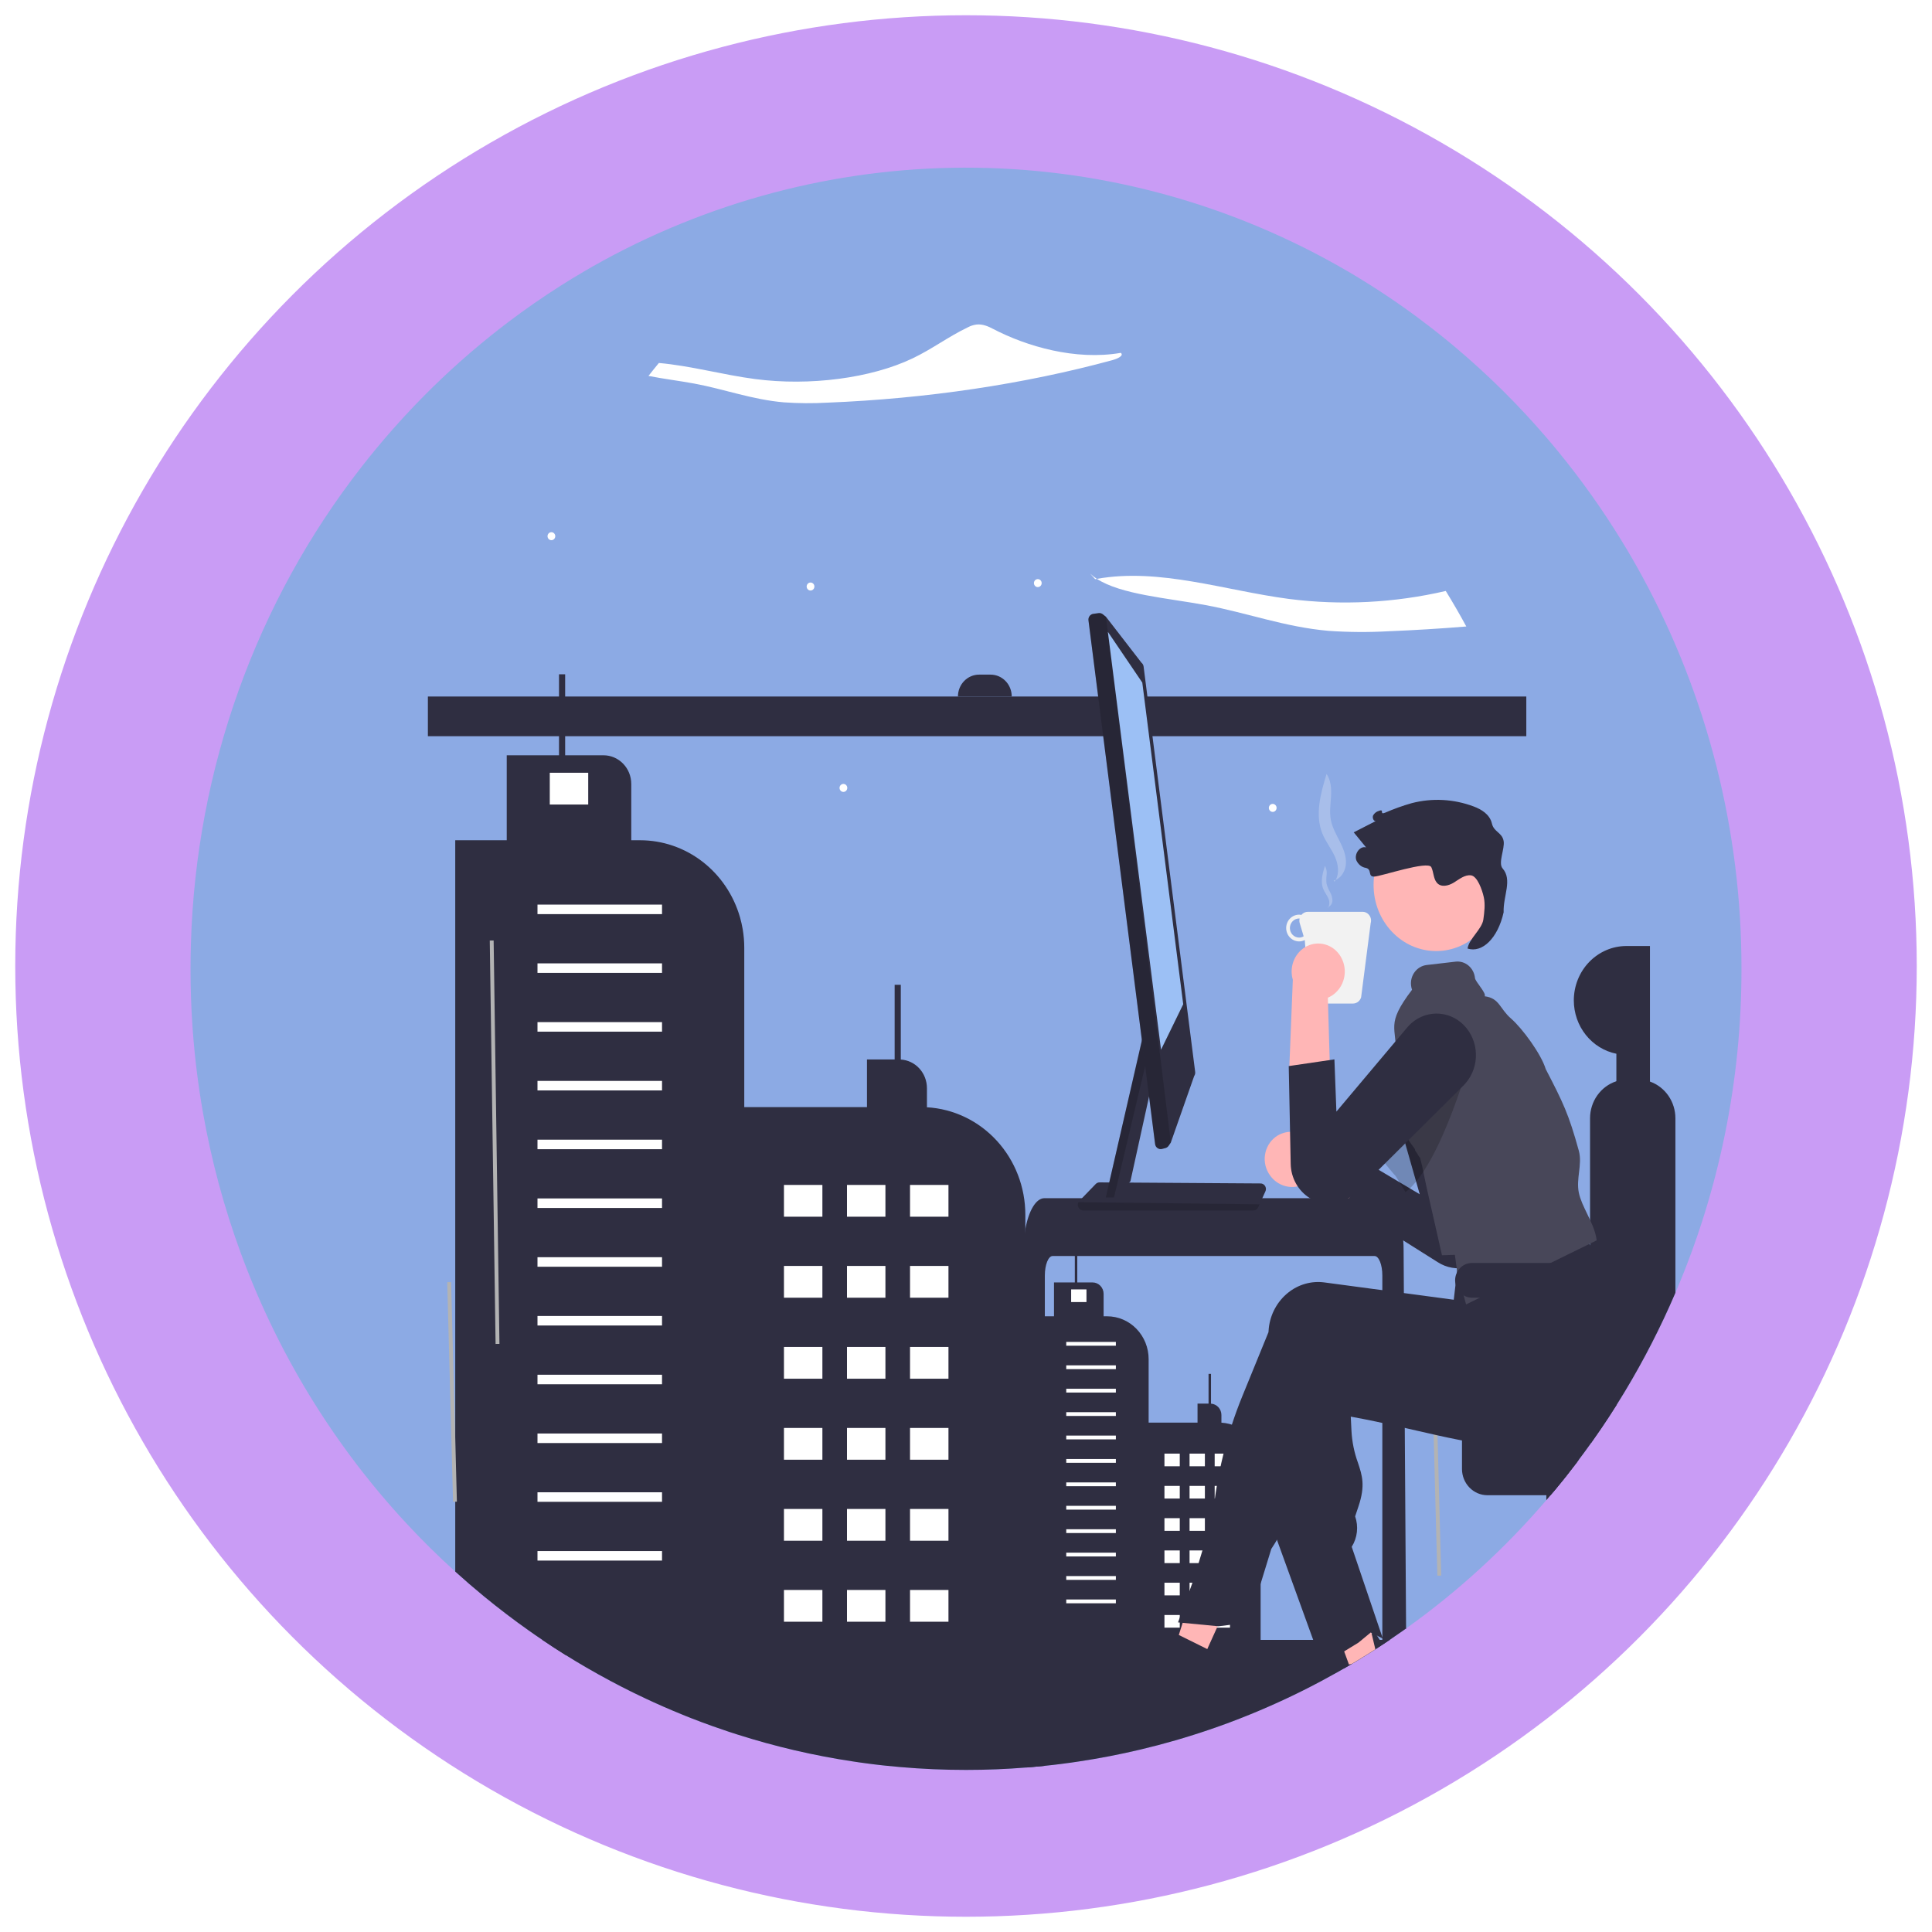 <svg width="507" height="507" viewBox="0 0 507 507" fill="none" xmlns="http://www.w3.org/2000/svg">
<g id="Group 2" filter="url(#filter0_d)">
<g id="background">
<circle id="Ellipse 2" cx="253.5" cy="249.5" r="247" fill="#C99CF5" stroke="#C99CF5" stroke-width="5"/>
</g>
<path id="Vector" d="M457 250.232C457.046 279.517 451.14 308.486 439.664 335.264C439.182 336.386 438.695 337.502 438.193 338.614C438.122 338.787 438.04 338.96 437.964 339.133C437.771 339.558 437.579 339.987 437.381 340.412C437.239 340.721 437.096 341.025 436.949 341.335C436.599 342.09 436.244 342.841 435.884 343.589C435.488 344.412 435.087 345.234 434.681 346.053C434.275 346.871 433.864 347.687 433.448 348.502C433.082 349.209 432.715 349.915 432.346 350.62C431.869 351.527 431.384 352.434 430.89 353.341C430.464 354.117 430.036 354.887 429.606 355.653C429.144 356.471 428.677 357.288 428.205 358.106L428.16 358.185C428.058 358.363 427.957 358.541 427.85 358.72C427.754 358.882 427.662 359.039 427.566 359.202C427.47 359.365 427.378 359.522 427.282 359.679V359.684C426.972 360.209 426.663 360.722 426.353 361.241L426.348 361.247C425.653 362.4 424.942 363.548 424.227 364.686C422.897 366.804 421.532 368.89 420.131 370.946C420.131 370.951 420.126 370.951 420.121 370.956C419.284 372.193 418.426 373.42 417.564 374.636C417.01 375.412 416.452 376.185 415.889 376.954C415.326 377.724 414.757 378.488 414.184 379.245C414.057 379.418 413.925 379.591 413.793 379.764C413.062 380.729 412.321 381.693 411.57 382.642C411.408 382.852 411.245 383.056 411.088 383.261C410.839 383.57 410.596 383.879 410.352 384.183C410.271 384.288 410.19 384.388 410.104 384.493C409.687 385.006 409.271 385.52 408.845 386.034V386.039C408.434 386.543 408.018 387.046 407.597 387.549C407.505 387.659 407.414 387.769 407.317 387.88C407.18 388.047 407.038 388.21 406.896 388.378C406.546 388.802 406.186 389.222 405.82 389.641C405.815 389.646 405.815 389.652 405.81 389.657L405.795 389.672V389.678C394.885 402.393 382.526 413.698 368.987 423.346C368.942 423.383 368.895 423.416 368.845 423.446C368.678 423.572 368.51 423.687 368.343 423.808C367.13 424.668 365.907 425.517 364.674 426.345C364.07 426.754 363.466 427.158 362.857 427.556V427.561C362.852 427.561 362.852 427.561 362.847 427.567H362.837L362.827 427.577L362.796 427.593C362.781 427.603 362.771 427.609 362.756 427.619C362.289 427.929 361.827 428.233 361.355 428.537C361.213 428.636 361.071 428.725 360.929 428.815C360.68 428.977 360.426 429.14 360.173 429.302C359.924 429.459 359.67 429.622 359.416 429.779C359.097 429.978 358.777 430.183 358.457 430.377C357.762 430.812 357.065 431.242 356.366 431.667C356.113 431.824 355.854 431.976 355.595 432.133C355.341 432.285 355.082 432.437 354.824 432.589C354.82 432.595 354.816 432.599 354.811 432.603C354.805 432.607 354.799 432.609 354.793 432.61L354.783 432.615L354.773 432.626H354.768C354.057 433.045 353.352 433.465 352.636 433.874L352.631 433.879C352.058 434.209 351.484 434.534 350.906 434.859C349.536 435.63 348.157 436.387 346.77 437.129C345.806 437.649 344.836 438.152 343.862 438.65C343.273 438.954 342.68 439.253 342.086 439.552C341.594 439.798 341.096 440.044 340.604 440.285C340.467 440.354 340.335 440.422 340.198 440.485C339.975 440.595 339.746 440.705 339.523 440.81C339.335 440.899 339.153 440.988 338.965 441.077C338.518 441.297 338.067 441.507 337.62 441.717C337.118 441.953 336.62 442.183 336.118 442.414C334.23 443.284 332.322 444.123 330.409 444.931C323.574 447.822 316.589 450.318 309.485 452.407C309.155 452.506 308.82 452.606 308.486 452.7C305.446 453.581 302.384 454.387 299.3 455.117C293.916 456.396 288.482 457.447 283 458.268C282.99 458.268 282.974 458.273 282.964 458.273C282.31 458.373 281.65 458.467 280.995 458.562C280.939 458.572 280.879 458.582 280.818 458.588C280.813 458.593 280.808 458.593 280.797 458.588H280.792C280.067 458.687 279.341 458.787 278.61 458.881C278.559 458.892 278.509 458.897 278.458 458.902C277.778 458.986 277.093 459.07 276.408 459.149C275.672 459.233 274.936 459.311 274.195 459.39H274.19C273.063 459.505 271.937 459.615 270.81 459.71C270.79 459.71 270.77 459.715 270.749 459.715C270.303 459.757 269.856 459.788 269.41 459.825H269.405C264.152 460.255 258.851 460.468 253.5 460.465C247.689 460.465 241.938 460.215 236.246 459.715C236.225 459.715 236.205 459.71 236.185 459.71C234.972 459.605 233.761 459.49 232.551 459.364C232.232 459.332 231.917 459.296 231.597 459.264C231.536 459.259 231.475 459.254 231.414 459.243C231.318 459.233 231.222 459.222 231.12 459.212C231.069 459.207 231.014 459.201 230.963 459.191C230.542 459.144 230.12 459.096 229.694 459.044C229.222 458.986 228.745 458.929 228.273 458.866C227.801 458.808 227.324 458.745 226.852 458.677C226.751 458.666 226.644 458.656 226.543 458.635C226.198 458.593 225.853 458.546 225.513 458.493C225.345 458.473 225.183 458.446 225.02 458.42C224.69 458.373 224.366 458.326 224.036 458.273C224.026 458.273 224.01 458.268 224 458.268C213.637 456.722 203.407 454.34 193.404 451.143H193.399C192.856 450.97 192.313 450.792 191.77 450.614C191.608 450.567 191.445 450.514 191.283 450.457C189.872 449.99 188.47 449.508 187.076 449.01C185.153 448.328 183.243 447.615 181.346 446.87C180.829 446.666 180.316 446.461 179.799 446.257C178.768 445.838 177.743 445.418 176.723 444.988C174.983 444.254 173.254 443.498 171.537 442.718H171.532V442.713C170.177 442.094 168.827 441.465 167.487 440.81C167.244 440.695 167 440.579 166.756 440.459C166.71 440.444 166.665 440.423 166.624 440.396C166.619 440.396 166.619 440.391 166.614 440.391C166.264 440.223 165.914 440.05 165.564 439.877L165.554 439.871C163.762 438.985 161.986 438.071 160.225 437.129C158.043 435.966 155.879 434.76 153.734 433.512C151.958 432.479 150.199 431.418 148.457 430.33C146.391 429.04 144.348 427.712 142.326 426.345C141.697 425.921 141.068 425.491 140.438 425.056C139.87 424.662 139.307 424.269 138.743 423.871C136.754 422.466 134.79 421.024 132.852 419.545C130.847 418.02 128.871 416.456 126.924 414.853C124.387 412.767 121.9 410.621 119.464 408.415C114.922 404.315 110.566 400.009 106.397 395.497C106.265 395.356 106.133 395.214 106.001 395.067C105.585 394.616 105.174 394.166 104.762 393.71C104.164 393.049 103.57 392.378 102.981 391.707C102.007 390.611 101.049 389.503 100.109 388.383H100.104V388.378C99.53 387.701 98.972 387.03 98.404 386.349V386.343C98.323 386.249 98.246 386.155 98.17 386.06C97.81 385.625 97.46 385.195 97.11 384.755V384.75C96.633 384.168 96.166 383.586 95.709 382.999C95.608 382.873 95.511 382.752 95.415 382.626H95.41V382.621C95.034 382.149 94.664 381.672 94.298 381.195C94.111 380.959 93.928 380.718 93.745 380.477H93.74V380.472C92.634 379.03 91.549 377.574 90.487 376.104V376.099C90.193 375.695 89.903 375.292 89.619 374.883H89.614C88.254 372.985 86.93 371.065 85.641 369.121V369.116C85.153 368.387 84.671 367.653 84.194 366.914C83.717 366.175 83.245 365.434 82.778 364.691H82.773C82.291 363.926 81.814 363.157 81.342 362.384C81.317 362.342 81.291 362.306 81.271 362.269C80.804 361.509 80.344 360.743 79.891 359.973C79.525 359.359 79.165 358.751 78.815 358.138C78.571 357.724 78.333 357.315 78.1 356.895C78.013 356.754 77.937 356.612 77.861 356.476C77.323 355.527 76.795 354.578 76.267 353.624C75.653 352.502 75.044 351.369 74.451 350.237C74.207 349.77 73.963 349.299 73.725 348.827C73.639 348.675 73.562 348.523 73.487 348.365C73.202 347.81 72.918 347.254 72.639 346.693C72.36 346.137 72.081 345.576 71.807 345.015C71.533 344.454 71.259 343.893 70.99 343.327C70.787 342.902 70.584 342.473 70.386 342.048C70.365 342.012 70.347 341.975 70.33 341.938C70.239 341.738 70.142 341.545 70.056 341.345C70.036 341.315 70.02 341.281 70.01 341.246C69.802 340.805 69.599 340.37 69.401 339.93C69.137 339.364 68.884 338.792 68.63 338.221C68.447 337.822 68.275 337.419 68.097 337.015C67.843 336.449 67.595 335.877 67.351 335.3C67.092 334.708 66.844 334.11 66.595 333.513C66.529 333.361 66.468 333.214 66.407 333.062C66.29 332.789 66.179 332.517 66.067 332.244C65.768 331.52 65.473 330.787 65.184 330.058C64.854 329.235 64.533 328.41 64.22 327.583C63.92 326.813 63.63 326.04 63.347 325.266L63.24 324.983V324.978C58.831 313.005 55.495 300.64 53.273 288.038V288.032C52.007 280.837 51.106 273.578 50.574 266.286C50.543 265.887 50.518 265.489 50.492 265.09C50.158 260.157 49.993 255.204 50 250.232C50 248.025 50.034 245.829 50.102 243.642C51.417 197.936 67.189 153.933 95.004 118.363C96.227 116.795 97.472 115.247 98.739 113.718C100.129 112.04 101.543 110.385 102.981 108.753C103.976 107.62 104.982 106.502 106.001 105.397C106.02 105.375 106.04 105.354 106.062 105.335C106.168 105.214 106.28 105.093 106.397 104.973C112.608 98.252 119.245 91.967 126.264 86.157C127.066 85.486 127.868 84.83 128.68 84.186C129.401 83.604 130.121 83.027 130.847 82.466C131.689 81.805 132.537 81.153 133.389 80.51C137.83 77.15 142.402 73.976 147.107 70.99C149.071 69.742 151.057 68.529 153.065 67.351C153.795 66.916 154.536 66.491 155.277 66.067C156.282 65.495 157.287 64.929 158.302 64.379C188.462 47.919 222.14 39.543 256.247 40.019C290.354 40.495 323.8 49.809 353.519 67.105C353.662 67.183 353.804 67.267 353.941 67.351C354.814 67.865 355.681 68.379 356.544 68.908C357.671 69.59 358.789 70.284 359.898 70.99C365.501 74.549 370.921 78.375 376.158 82.466C376.97 83.1 377.782 83.74 378.584 84.39C379.31 84.972 380.03 85.564 380.746 86.157C381.137 86.482 381.532 86.812 381.923 87.142C390.492 94.35 398.481 102.265 405.81 110.808L405.82 110.818C405.932 110.95 406.044 111.075 406.15 111.206C406.5 111.615 406.851 112.03 407.196 112.439C407.241 112.491 407.287 112.549 407.333 112.601C407.84 113.204 408.344 113.812 408.845 114.426C414.946 121.866 420.54 129.735 425.587 137.976C427.465 141.027 429.261 144.134 430.976 147.297C448.091 178.719 457.056 214.177 457 250.232Z" fill="#8CAAE4"/>
<path id="Vector_2" d="M287.396 147.982C287.545 147.954 287.694 147.932 287.842 147.906C287.217 147.506 286.629 147.048 286.084 146.537L287.396 147.982Z" fill="white"/>
<g id="paper">
<path id="Vector_3" d="M291.868 90.523C268.768 96.8 243.173 100.619 217.147 101.664C213.333 101.879 209.51 101.852 205.699 101.584C197.324 100.856 190.151 98.137 182.162 96.651C178.321 95.939 174.043 95.418 170.176 94.648C171.069 93.503 171.979 92.372 172.904 91.255C181.242 91.982 189.71 94.365 198.147 95.471C212.491 97.356 228.562 95.253 239.436 90.067C244.711 87.551 248.752 84.41 254.009 81.883C254.724 81.504 255.499 81.258 256.297 81.159C257.961 81.002 259.422 81.695 260.612 82.316C269.432 86.915 282.237 90.653 294.122 88.597C295.008 89.313 293.325 90.129 291.868 90.523Z" fill="white"/>
<path id="Vector_4" d="M384.792 160.405C377.997 160.966 371.166 161.383 364.3 161.658C359.079 161.949 353.846 161.912 348.629 161.548C337.165 160.546 327.345 156.829 316.409 154.795C306.386 152.934 294.207 152.037 287.843 147.906C304.29 144.965 321.331 150.952 338.291 153.18C352.01 154.923 365.917 154.214 379.402 151.083C381.28 154.135 383.077 157.242 384.792 160.405Z" fill="white"/>
</g>
<path id="Vector_5" d="M243.249 286.575V281.553C243.248 279.634 242.537 277.788 241.262 276.393C239.987 274.998 238.244 274.159 236.39 274.048V254.435H234.776V274.025H227.514V286.53H193.219V430.332H269.071V314.767C269.07 307.548 266.394 300.604 261.592 295.361C256.789 290.118 250.225 286.974 243.249 286.575Z" fill="#2F2E41"/>
<path id="Vector_6" d="M215.813 306.954H205.727V315.29H215.813V306.954Z" fill="white"/>
<path id="Vector_7" d="M232.355 306.954H222.269V315.29H232.355V306.954Z" fill="white"/>
<path id="Vector_8" d="M248.897 306.954H238.811V315.29H248.897V306.954Z" fill="white"/>
<path id="Vector_9" d="M215.813 328.212H205.727V336.548H215.813V328.212Z" fill="white"/>
<path id="Vector_10" d="M232.355 328.212H222.269V336.548H232.355V328.212Z" fill="white"/>
<path id="Vector_11" d="M248.897 328.212H238.811V336.548H248.897V328.212Z" fill="white"/>
<path id="Vector_12" d="M215.813 349.469H205.727V357.805H215.813V349.469Z" fill="white"/>
<path id="Vector_13" d="M232.355 349.469H222.269V357.805H232.355V349.469Z" fill="white"/>
<path id="Vector_14" d="M248.897 349.469H238.811V357.805H248.897V349.469Z" fill="white"/>
<path id="Vector_15" d="M215.813 370.727H205.727V379.063H215.813V370.727Z" fill="white"/>
<path id="Vector_16" d="M232.355 370.727H222.269V379.063H232.355V370.727Z" fill="white"/>
<path id="Vector_17" d="M248.897 370.727H238.811V379.063H248.897V370.727Z" fill="white"/>
<path id="Vector_18" d="M215.813 391.984H205.727V400.321H215.813V391.984Z" fill="white"/>
<path id="Vector_19" d="M232.355 391.984H222.269V400.321H232.355V391.984Z" fill="white"/>
<path id="Vector_20" d="M248.897 391.984H238.811V400.321H248.897V391.984Z" fill="white"/>
<path id="Vector_21" d="M215.813 413.242H205.727V421.578H215.813V413.242Z" fill="white"/>
<path id="Vector_22" d="M232.355 413.242H222.269V421.578H232.355V413.242Z" fill="white"/>
<path id="Vector_23" d="M248.897 413.242H238.811V421.578H248.897V413.242Z" fill="white"/>
<path id="Vector_24" d="M195.312 244.738V430.33H148.456C146.391 429.04 144.347 427.712 142.326 426.345C141.697 425.921 141.067 425.491 140.438 425.056C139.87 424.662 139.306 424.269 138.743 423.871C136.754 422.466 134.79 421.024 132.851 419.545C130.847 418.02 128.871 416.456 126.924 414.853C124.386 412.767 121.9 410.621 119.464 408.415V216.501H132.978V194.204H146.695V172.945H148.309V194.204H158.372C160.305 194.204 162.159 194.997 163.525 196.409C164.892 197.821 165.66 199.736 165.66 201.732V216.501H167.979C173.872 216.501 179.608 218.468 184.331 222.109C189.054 225.75 192.512 230.87 194.19 236.706C194.483 237.734 194.72 238.777 194.901 239.831C195.174 241.451 195.312 243.093 195.312 244.738V244.738Z" fill="#2F2E41"/>
<path id="Vector_25" d="M173.729 233.386H141.048V235.887H173.729V233.386Z" fill="white"/>
<path id="Vector_26" d="M173.729 248.808H141.048V251.309H173.729V248.808Z" fill="white"/>
<path id="Vector_27" d="M173.729 264.23H141.048V266.731H173.729V264.23Z" fill="white"/>
<path id="Vector_28" d="M173.729 279.652H141.048V282.153H173.729V279.652Z" fill="white"/>
<path id="Vector_29" d="M173.729 295.075H141.048V297.576H173.729V295.075Z" fill="white"/>
<path id="Vector_30" d="M173.729 310.497H141.048V312.998H173.729V310.497Z" fill="white"/>
<path id="Vector_31" d="M173.729 325.919H141.048V328.42H173.729V325.919Z" fill="white"/>
<path id="Vector_32" d="M173.729 341.341H141.048V343.842H173.729V341.341Z" fill="white"/>
<path id="Vector_33" d="M173.729 356.764H141.048V359.264H173.729V356.764Z" fill="white"/>
<path id="Vector_34" d="M173.729 372.186H141.048V374.687H173.729V372.186Z" fill="white"/>
<path id="Vector_35" d="M173.729 387.608H141.048V390.109H173.729V387.608Z" fill="white"/>
<path id="Vector_36" d="M173.729 403.03H141.048V405.531H173.729V403.03Z" fill="white"/>
<path id="Vector_37" d="M154.362 198.79H144.275V207.126H154.362V198.79Z" fill="white"/>
<path id="Vector_38" d="M400.537 178.783H112.288V189.197H400.537V178.783Z" fill="#2F2E41"/>
<path id="Vector_39" d="M256.933 173.037H259.957C260.685 173.037 261.406 173.186 262.079 173.473C262.751 173.761 263.362 174.183 263.877 174.715C264.392 175.247 264.8 175.878 265.079 176.573C265.358 177.268 265.501 178.013 265.501 178.765V178.765H251.389C251.389 177.246 251.973 175.789 253.013 174.715C254.052 173.641 255.462 173.037 256.933 173.037V173.037Z" fill="#2F2E41"/>
<path id="Vector_40" d="M364.674 426.345C364.07 426.754 363.466 427.158 362.857 427.556V427.562C362.852 427.562 362.852 427.562 362.847 427.567H362.837L362.827 427.577L362.796 427.593C362.781 427.603 362.771 427.609 362.756 427.619C362.289 427.929 361.827 428.233 361.355 428.537C361.213 428.636 361.071 428.726 360.929 428.815C360.68 428.977 360.426 429.14 360.173 429.302C359.924 429.459 359.67 429.622 359.416 429.779C359.097 429.978 358.777 430.183 358.457 430.377C357.762 430.812 357.065 431.242 356.366 431.667C356.113 431.824 355.854 431.976 355.595 432.133C355.341 432.285 355.083 432.437 354.824 432.589V432.605L354.793 432.61L354.783 432.616L354.773 432.626H354.768C354.057 433.045 353.352 433.465 352.636 433.874L352.631 433.879C352.058 434.209 351.484 434.534 350.906 434.859C349.536 435.63 348.157 436.387 346.77 437.129C345.806 437.649 344.836 438.152 343.862 438.65C343.273 438.954 342.68 439.253 342.086 439.552C341.594 439.798 341.096 440.044 340.604 440.286C340.467 440.354 340.335 440.422 340.198 440.485C339.975 440.595 339.746 440.705 339.523 440.81C339.335 440.899 339.153 440.988 338.965 441.077C338.518 441.297 338.067 441.507 337.62 441.717C337.118 441.953 336.62 442.183 336.118 442.414C334.23 443.284 332.322 444.123 330.409 444.931C323.574 447.822 316.589 450.318 309.485 452.407C309.155 452.506 308.82 452.606 308.486 452.7C305.446 453.581 302.384 454.387 299.3 455.117C293.916 456.396 288.482 457.447 283 458.268C282.99 458.268 282.974 458.273 282.964 458.273C282.31 458.373 281.65 458.467 280.995 458.562C280.939 458.572 280.879 458.583 280.818 458.588C280.813 458.593 280.808 458.593 280.797 458.588H280.792C280.067 458.687 279.341 458.787 278.61 458.881C278.559 458.892 278.509 458.897 278.458 458.902C277.778 458.986 277.093 459.07 276.408 459.149C275.672 459.233 274.936 459.311 274.195 459.39H274.19C273.063 459.505 271.937 459.615 270.81 459.71C270.79 459.71 270.77 459.715 270.749 459.715C270.303 459.757 269.856 459.788 269.41 459.825H269.405C264.152 460.255 258.851 460.468 253.5 460.465C247.689 460.465 241.938 460.215 236.246 459.715C236.225 459.715 236.205 459.71 236.185 459.71C234.972 459.605 233.761 459.49 232.551 459.364C232.232 459.332 231.917 459.296 231.597 459.264C231.536 459.259 231.475 459.254 231.414 459.243C231.318 459.233 231.222 459.222 231.12 459.212C231.069 459.207 231.014 459.201 230.963 459.191C230.542 459.144 230.12 459.096 229.694 459.044C229.222 458.986 228.745 458.929 228.273 458.866C227.801 458.808 227.324 458.745 226.852 458.677C226.751 458.667 226.644 458.656 226.543 458.635C226.198 458.593 225.853 458.546 225.512 458.493C225.345 458.473 225.183 458.446 225.02 458.42C224.69 458.373 224.366 458.326 224.036 458.273C224.026 458.273 224.01 458.268 224 458.268C213.637 456.722 203.407 454.34 193.404 451.143H193.399C192.856 450.97 192.313 450.792 191.77 450.614C191.608 450.567 191.445 450.514 191.283 450.457C189.872 449.99 188.47 449.508 187.076 449.01C185.153 448.328 183.243 447.615 181.346 446.87C180.829 446.666 180.316 446.462 179.799 446.257C178.768 445.838 177.743 445.418 176.723 444.988C174.983 444.254 173.254 443.498 171.537 442.718H171.532V442.713C170.177 442.094 168.827 441.465 167.487 440.81C167.243 440.695 167 440.579 166.756 440.459C166.71 440.444 166.665 440.423 166.624 440.396C166.619 440.396 166.619 440.391 166.614 440.391C166.264 440.223 165.914 440.05 165.564 439.877L165.554 439.871C163.762 438.985 161.986 438.071 160.225 437.129C158.043 435.966 155.879 434.76 153.734 433.512C151.958 432.479 150.199 431.418 148.457 430.33C146.391 429.04 144.348 427.712 142.326 426.345H364.674Z" fill="#2F2E41"/>
<g id="snow">
<path id="Vector_41" d="M333.992 209.058C334.552 209.058 335.006 208.589 335.006 208.01C335.006 207.431 334.552 206.961 333.992 206.961C333.431 206.961 332.977 207.431 332.977 208.01C332.977 208.589 333.431 209.058 333.992 209.058Z" fill="white"/>
<path id="Vector_42" d="M272.341 150.068C272.902 150.068 273.356 149.598 273.356 149.019C273.356 148.44 272.902 147.97 272.341 147.97C271.781 147.97 271.326 148.44 271.326 149.019C271.326 149.598 271.781 150.068 272.341 150.068Z" fill="white"/>
<path id="Vector_43" d="M221.33 203.815C221.891 203.815 222.345 203.346 222.345 202.767C222.345 202.188 221.891 201.718 221.33 201.718C220.77 201.718 220.315 202.188 220.315 202.767C220.315 203.346 220.77 203.815 221.33 203.815Z" fill="white"/>
<path id="Vector_44" d="M212.703 150.964C213.264 150.964 213.718 150.495 213.718 149.915C213.718 149.336 213.264 148.867 212.703 148.867C212.143 148.867 211.688 149.336 211.688 149.915C211.688 150.495 212.143 150.964 212.703 150.964Z" fill="white"/>
<path id="Vector_45" d="M144.701 137.757C145.261 137.757 145.715 137.288 145.715 136.709C145.715 136.13 145.261 135.66 144.701 135.66C144.14 135.66 143.686 136.13 143.686 136.709C143.686 137.288 144.14 137.757 144.701 137.757Z" fill="white"/>
</g>
<path id="Vector_46" d="M376.685 351.843L375.671 351.871L377.193 409.501L378.208 409.472L376.685 351.843Z" fill="#B3B3B3"/>
<path id="Vector_47" d="M357.553 235.272H343.224C342.901 235.271 342.581 235.343 342.287 235.483C341.994 235.624 341.734 235.829 341.525 236.084C341.326 236.045 341.123 236.024 340.919 236.024C340.018 236.024 339.153 236.394 338.516 237.053C337.879 237.711 337.521 238.604 337.521 239.535C337.521 240.467 337.879 241.36 338.516 242.018C339.153 242.677 340.018 243.047 340.919 243.047C341.432 243.047 341.939 242.925 342.399 242.691L342.638 245.726L343.588 257.717C343.633 257.867 343.694 258.012 343.769 258.148C343.961 258.512 344.244 258.816 344.589 259.028C344.934 259.24 345.328 259.352 345.73 259.352H355.048C355.449 259.351 355.843 259.239 356.189 259.028C356.534 258.816 356.818 258.512 357.011 258.148C357.084 258.011 357.144 257.867 357.189 257.717L359.695 238.267C359.798 237.921 359.821 237.554 359.762 237.197C359.703 236.84 359.564 236.502 359.355 236.211C359.147 235.92 358.876 235.683 358.563 235.52C358.25 235.357 357.904 235.272 357.553 235.272V235.272ZM340.919 242.044C340.276 242.043 339.659 241.779 339.204 241.308C338.75 240.838 338.494 240.2 338.494 239.535C338.494 238.871 338.75 238.233 339.204 237.763C339.659 237.292 340.276 237.028 340.919 237.027C340.963 237.027 341.004 237.039 341.047 237.042C340.952 237.446 340.964 237.869 341.082 238.267L342.108 241.71C341.747 241.927 341.337 242.042 340.919 242.044V242.044Z" fill="#F2F2F2"/>
<path id="Vector_48" d="M352.636 433.876L350.246 429.377L351.423 428.806L352.362 428.345L356.458 426.347L358.919 425.147L359.934 424.648L360.741 424.255L362.081 426.347L362.756 427.401L362.857 427.558V427.563C362.836 427.572 362.815 427.582 362.796 427.595C362.781 427.605 362.771 427.611 362.756 427.621C362.289 427.93 361.827 428.235 361.355 428.539C361.213 428.638 361.071 428.727 360.929 428.816C360.68 428.979 360.426 429.142 360.172 429.304C359.924 429.461 359.67 429.624 359.416 429.781C358.406 430.421 357.386 431.05 356.366 431.668C356.113 431.826 355.854 431.978 355.595 432.135C355.341 432.287 355.082 432.439 354.824 432.591V432.607L354.793 432.612L354.783 432.617L354.773 432.628H354.768C354.057 433.047 353.352 433.467 352.636 433.876Z" fill="#2F2E41"/>
<g id="Group" opacity="0.49">
<path id="Vector_49" opacity="0.49" d="M350.221 227.39C350.336 227.232 350.441 227.065 350.534 226.892C350.354 226.969 350.168 227.029 349.978 227.072L350.221 227.39Z" fill="white"/>
<path id="Vector_50" opacity="0.49" d="M351.531 216.695C350.618 214.888 349.593 213.092 349.226 211.089C348.859 209.083 349.181 207.021 349.293 204.982C349.405 202.943 349.265 200.764 348.124 199.097C346.567 204.19 345.024 209.801 347.016 214.73C347.88 216.867 349.352 218.688 350.302 220.787C351.169 222.703 351.52 225.092 350.535 226.892C352.141 226.221 353.147 224.318 353.21 222.485C353.279 220.448 352.445 218.501 351.531 216.695Z" fill="white"/>
</g>
<g id="Group_2" opacity="0.49">
<path id="Vector_51" opacity="0.49" d="M348.499 234.207C348.544 234.145 348.585 234.08 348.621 234.012C348.551 234.042 348.479 234.066 348.404 234.083L348.499 234.207Z" fill="white"/>
<path id="Vector_52" opacity="0.49" d="M349.008 230.05C348.608 229.374 348.306 228.64 348.112 227.873C348.028 227.083 348.037 226.287 348.139 225.5C348.239 224.707 348.079 223.902 347.684 223.214C347.079 225.192 346.48 227.372 347.254 229.287C347.589 230.117 348.161 230.825 348.53 231.64C348.721 232.002 348.829 232.404 348.844 232.815C348.86 233.227 348.784 233.636 348.621 234.012C348.931 233.855 349.192 233.611 349.376 233.309C349.559 233.006 349.658 232.657 349.66 232.3C349.633 231.505 349.409 230.73 349.008 230.05Z" fill="white"/>
</g>
<path id="Vector_53" d="M129.542 242.801L128.527 242.817L130.05 348.679L131.065 348.663L129.542 242.801Z" fill="#B3B3B3"/>
<path id="Vector_54" d="M118.378 332.445L117.363 332.473L118.886 390.103L119.9 390.074L118.378 332.445Z" fill="#B3B3B3"/>
<path id="Vector_55" d="M320.527 369.343V367.342C320.527 366.577 320.244 365.842 319.736 365.286C319.228 364.73 318.533 364.396 317.794 364.352V356.537H317.151V364.343H314.258V369.325H300.594V426.619H330.815V380.575C330.815 377.699 329.749 374.932 327.835 372.843C325.922 370.754 323.307 369.502 320.527 369.343V369.343Z" fill="#2F2E41"/>
<path id="Vector_56" d="M309.596 377.463H305.577V380.784H309.596V377.463Z" fill="white"/>
<path id="Vector_57" d="M316.187 377.463H312.168V380.784H316.187V377.463Z" fill="white"/>
<path id="Vector_58" d="M322.778 377.463H318.759V380.784H322.778V377.463Z" fill="white"/>
<path id="Vector_59" d="M309.596 385.932H305.577V389.254H309.596V385.932Z" fill="white"/>
<path id="Vector_60" d="M316.187 385.932H312.168V389.254H316.187V385.932Z" fill="white"/>
<path id="Vector_61" d="M322.778 385.932H318.759V389.254H322.778V385.932Z" fill="white"/>
<path id="Vector_62" d="M309.596 394.402H305.577V397.723H309.596V394.402Z" fill="white"/>
<path id="Vector_63" d="M316.187 394.402H312.168V397.723H316.187V394.402Z" fill="white"/>
<path id="Vector_64" d="M322.778 394.402H318.759V397.723H322.778V394.402Z" fill="white"/>
<path id="Vector_65" d="M309.596 402.871H305.577V406.193H309.596V402.871Z" fill="white"/>
<path id="Vector_66" d="M316.187 402.871H312.168V406.193H316.187V402.871Z" fill="white"/>
<path id="Vector_67" d="M322.778 402.871H318.759V406.193H322.778V402.871Z" fill="white"/>
<path id="Vector_68" d="M309.596 411.341H305.577V414.662H309.596V411.341Z" fill="white"/>
<path id="Vector_69" d="M316.187 411.341H312.168V414.662H316.187V411.341Z" fill="white"/>
<path id="Vector_70" d="M322.778 411.341H318.759V414.662H322.778V411.341Z" fill="white"/>
<path id="Vector_71" d="M309.596 419.81H305.577V423.132H309.596V419.81Z" fill="white"/>
<path id="Vector_72" d="M316.187 419.81H312.168V423.132H316.187V419.81Z" fill="white"/>
<path id="Vector_73" d="M322.778 419.81H318.759V423.132H322.778V419.81Z" fill="white"/>
<path id="Vector_74" d="M290.538 341.425H289.613V335.539C289.613 334.744 289.307 333.981 288.763 333.419C288.219 332.856 287.48 332.54 286.71 332.54H282.701V324.071H282.058V332.54H276.592V341.425H271.207V426.619H301.429V352.675C301.429 351.198 301.147 349.735 300.6 348.37C300.052 347.005 299.25 345.765 298.239 344.72C297.228 343.676 296.027 342.847 294.706 342.281C293.385 341.716 291.969 341.425 290.538 341.425V341.425Z" fill="#2F2E41"/>
<path id="Vector_75" d="M292.828 348.151H279.807V349.147H292.828V348.151Z" fill="white"/>
<path id="Vector_76" d="M292.828 354.296H279.807V355.292H292.828V354.296Z" fill="white"/>
<path id="Vector_77" d="M292.828 360.44H279.807V361.437H292.828V360.44Z" fill="white"/>
<path id="Vector_78" d="M292.828 366.585H279.807V367.581H292.828V366.585Z" fill="white"/>
<path id="Vector_79" d="M292.828 372.729H279.807V373.726H292.828V372.729Z" fill="white"/>
<path id="Vector_80" d="M292.828 378.874H279.807V379.87H292.828V378.874Z" fill="white"/>
<path id="Vector_81" d="M292.828 385.019H279.807V386.015H292.828V385.019Z" fill="white"/>
<path id="Vector_82" d="M292.828 391.163H279.807V392.16H292.828V391.163Z" fill="white"/>
<path id="Vector_83" d="M292.828 397.308H279.807V398.304H292.828V397.308Z" fill="white"/>
<path id="Vector_84" d="M292.828 403.453H279.807V404.449H292.828V403.453Z" fill="white"/>
<path id="Vector_85" d="M292.828 409.597H279.807V410.594H292.828V409.597Z" fill="white"/>
<path id="Vector_86" d="M292.828 415.742H279.807V416.738H292.828V415.742Z" fill="white"/>
<path id="Vector_87" d="M285.112 334.367H281.093V337.689H285.112V334.367Z" fill="white"/>
<path id="Vector_88" d="M413.793 374.88V379.766C413.062 380.73 412.321 381.695 411.57 382.644C411.408 382.854 411.245 383.058 411.088 383.263C410.839 383.572 410.596 383.881 410.352 384.185C410.271 384.29 410.19 384.39 410.103 384.495C409.687 385.008 409.271 385.522 408.845 386.036C408.845 386.036 408.85 386.041 408.845 386.041C408.434 386.545 408.018 387.048 407.596 387.551C407.368 387.829 407.135 388.102 406.896 388.379C406.546 388.804 406.186 389.223 405.82 389.643C405.815 389.648 405.815 389.653 405.81 389.659L405.795 389.674V374.88L413.793 374.88Z" fill="#2F2E41"/>
<path id="Vector_89" d="M424.226 364.688C422.897 366.806 421.532 368.892 420.131 370.948C420.131 370.953 420.126 370.953 420.121 370.958C419.283 372.195 418.426 373.422 417.563 374.638C417.01 375.414 416.452 376.187 415.888 376.956C415.325 377.726 414.757 378.49 414.183 379.247C414.056 379.42 413.924 379.593 413.792 379.766C413.062 380.73 412.321 381.695 411.57 382.644C411.407 382.854 411.245 383.058 411.088 383.263C410.839 383.572 410.595 383.881 410.352 384.185C410.265 384.29 410.184 384.39 410.103 384.495C409.687 385.008 409.271 385.522 408.844 386.036C408.844 386.036 408.85 386.041 408.844 386.041C408.433 386.545 408.017 387.048 407.596 387.551C407.368 387.829 407.134 388.102 406.896 388.38H390.327C388.558 388.378 386.863 387.652 385.613 386.36C384.362 385.069 383.659 383.317 383.658 381.491V371.577C383.66 369.75 384.363 367.999 385.614 366.708C386.864 365.416 388.559 364.69 390.327 364.688H424.226Z" fill="#2F2E41"/>
<path id="Vector_90" d="M432.989 279.83C431.971 279.467 430.9 279.283 429.823 279.285H427.098C426.105 279.286 425.118 279.439 424.169 279.741C422.169 280.391 420.42 281.682 419.178 283.428C417.936 285.174 417.265 287.284 417.263 289.451V372.154C417.263 372.464 417.278 372.768 417.303 373.066C417.347 373.597 417.434 374.123 417.562 374.639C418.425 373.423 419.282 372.196 420.12 370.959C420.125 370.954 420.13 370.954 420.13 370.948C421.531 368.893 422.896 366.807 424.225 364.689C424.941 363.551 425.651 362.403 426.347 361.249C431.371 352.922 435.82 344.24 439.663 335.267V289.451C439.661 287.328 439.016 285.26 437.819 283.535C436.623 281.81 434.934 280.515 432.989 279.83V279.83Z" fill="#2F2E41"/>
<path id="Vector_91" d="M314.61 433.626L307.701 430.212L317.192 400.379L327.388 405.417L314.61 433.626Z" fill="#FFB6B6"/>
<path id="Vector_92" d="M360.928 428.816C360.426 429.142 359.923 429.461 359.416 429.781C358.406 430.421 357.386 431.05 356.366 431.668C355.853 431.978 355.336 432.287 354.823 432.591V432.607L354.793 432.612L354.782 432.617L354.001 432.817L352.879 429.755L352.362 428.345L351.631 426.347L350.291 422.693L343.237 403.452L354.204 400.658L354.615 402.393H354.62L354.823 403.253L358.655 419.306L359.436 422.588L359.461 422.688L359.933 424.649L360.339 426.347L360.791 428.245L360.928 428.816Z" fill="#FFB6B6"/>
<path id="Vector_93" d="M332.958 303.956C333.943 305.61 335.515 306.8 337.338 307.272C339.161 307.744 341.09 307.462 342.714 306.485C343.041 306.281 343.351 306.049 343.64 305.792L365.483 318.741L364.534 305.449L343.938 295.189C342.817 294.026 341.354 293.281 339.779 293.069C338.204 292.857 336.605 293.191 335.233 294.018C333.663 294.992 332.532 296.571 332.088 298.406C331.645 300.242 331.925 302.184 332.868 303.807C332.897 303.857 332.927 303.907 332.958 303.956Z" fill="#FFB6B6"/>
<path id="Vector_94" d="M353.66 310.909L359.953 316.296L377.293 327.22C378.431 327.956 379.699 328.453 381.023 328.682C382.347 328.912 383.702 328.87 385.01 328.559C386.319 328.248 387.555 327.673 388.648 326.868C389.742 326.063 390.671 325.044 391.384 323.868L391.389 323.859C392.673 321.673 393.127 319.074 392.664 316.563L384.957 276.785C384.673 275.223 384.065 273.744 383.176 272.447C382.287 271.151 381.137 270.068 379.805 269.273C378.474 268.477 376.991 267.988 375.46 267.839C373.929 267.69 372.384 267.885 370.932 268.409C368.492 269.295 366.47 271.108 365.277 273.48C364.085 275.852 363.812 278.603 364.514 281.175L372.573 309.405L359.953 301.893L353.66 310.909Z" fill="#2F2E41"/>
<path id="Vector_95" d="M426.346 353.087C426.341 353.071 426.331 353.013 426.316 352.924L426.301 352.866C426.265 352.678 426.225 352.468 426.179 352.237C425.143 346.925 423.813 341.679 422.195 336.525C421.236 333.368 419.966 330.322 418.404 327.434C418.354 327.34 418.298 327.245 418.242 327.151L418.054 326.836L416.476 327.434L416.415 327.455L392.421 336.541L385.484 339.167L385.266 339.251L384.083 344.232L367.494 342.014L353.975 340.205L350.092 339.686C348.409 339.46 346.7 339.581 345.063 340.044C343.425 340.507 341.894 341.301 340.557 342.381C339.162 343.499 337.996 344.892 337.127 346.48C336.258 348.067 335.704 349.818 335.497 351.629C335.446 352.028 335.416 352.431 335.401 352.83L334.229 398.006V398.064L334.772 399.186L346.983 432.887L356.502 427.053L359.702 424.402L362.882 425.993L354.721 401.917C355.458 400.749 355.923 399.42 356.079 398.034C356.235 396.648 356.077 395.244 355.619 393.932L356.502 391.29C358.334 385.833 357.466 383.211 356.37 379.898C355.385 377.204 354.807 374.369 354.655 371.494L354.472 367.756C359.075 368.589 363.363 369.517 367.494 370.45C368.874 370.76 370.241 371.073 371.594 371.389C375.446 372.275 379.166 373.129 382.81 373.842C390.188 375.295 397.258 376.181 404.52 375.63C404.662 375.62 404.804 375.609 404.946 375.594C406.712 375.447 408.488 375.211 410.285 374.881C411.295 374.692 412.309 374.477 413.335 374.225C413.619 374.152 413.908 374.078 414.192 374.005C414.981 373.79 415.742 373.475 416.456 373.067C417.471 372.481 418.417 371.773 419.272 370.959C419.277 370.954 419.282 370.954 419.282 370.948C420.683 368.893 422.048 366.807 423.378 364.689C424.093 363.551 424.804 362.403 425.499 361.249C426.514 358.371 426.899 355.467 426.346 353.087Z" fill="#2F2E41"/>
<path id="Vector_96" d="M427.361 344.599C427.285 344.263 427.189 343.922 427.087 343.592C426.282 341.09 425.343 338.637 424.276 336.242C423.078 333.516 421.642 330.595 419.932 327.434C419.105 325.903 418.215 324.311 417.262 322.658C416.785 321.83 416.29 320.986 415.775 320.126C415.755 320.086 415.733 320.048 415.709 320.01L415.562 319.759L391.822 323.041L382.982 324.262L382.454 328.813L382.327 329.94C382.322 329.94 382.322 329.94 382.327 329.945L381.972 333.018V333.023L381.5 337.081L381.46 337.075L368.341 335.319L354.822 333.51L347.56 332.54C345.877 332.314 344.167 332.435 342.53 332.898C340.893 333.361 339.361 334.155 338.024 335.235C336.629 336.353 335.463 337.746 334.595 339.334C333.726 340.922 333.172 342.672 332.965 344.483C332.919 344.85 332.889 345.228 332.873 345.6L326.022 362.371C321.923 372.402 319.312 383.013 318.278 393.849L313.254 410.442L309.145 421.75L319.792 422.772L327.693 421.75L333.619 402.468C334.325 401.403 334.995 400.308 335.619 399.186C336.647 397.353 337.56 395.455 338.354 393.503L351.747 360.578C352.782 360.762 353.807 360.937 354.822 361.103C359.516 361.889 364.023 362.53 368.341 363.027C382.383 364.647 394.542 364.773 405.367 363.399C408.407 363.016 411.345 362.513 414.182 361.889C415.222 361.664 416.249 361.421 417.262 361.16C417.501 361.103 417.734 361.045 417.968 360.982C420.065 360.423 421.993 359.33 423.576 357.802C425.158 356.275 426.345 354.361 427.026 352.237C427.84 349.776 427.956 347.126 427.361 344.599Z" fill="#2F2E41"/>
<path id="Vector_97" d="M376.879 245.58C385.949 245.58 393.301 237.816 393.301 228.237C393.301 218.659 385.949 210.895 376.879 210.895C367.81 210.895 360.458 218.659 360.458 228.237C360.458 237.816 367.81 245.58 376.879 245.58Z" fill="#FFB6B6"/>
<path id="Vector_98" d="M418.981 321.336C418.956 321.142 418.925 320.948 418.885 320.754C418.494 318.626 417.479 316.539 416.5 314.515C415.566 312.586 414.678 310.762 414.312 308.948C413.952 307.16 414.165 305.367 414.373 303.637C414.597 301.76 414.83 299.82 414.307 297.938C411.656 288.326 410.193 285.345 405.624 276.535C404.472 272.661 399.517 265.886 396.516 263.276C393.514 260.667 393.518 257.953 389.626 257.443C390.081 256.566 387.166 253.64 387.066 252.652C387.002 252.013 386.816 251.393 386.519 250.829C386.222 250.264 385.82 249.767 385.335 249.364C384.87 248.977 384.334 248.688 383.76 248.516C383.187 248.343 382.585 248.289 381.991 248.358L374.358 249.244C373.135 249.402 372.021 250.054 371.26 251.056C370.499 252.059 370.151 253.331 370.294 254.597C370.336 254.986 370.421 255.37 370.547 255.739C363.463 265.061 366.643 265.321 366.309 273.353L359.489 281.591C362.599 279.717 364.138 281.972 364.189 282.899C364.349 285.897 366.292 287.534 367.368 290.324C368.639 293.546 368.996 294.483 371.078 297.218C371.504 297.774 371.151 297.744 371.608 298.279C372.034 298.803 372.14 299.293 372.668 299.87L373.198 301.991L374.358 307.543L378.408 325.41L381.793 325.294L382.265 328.781L382.377 329.593L384.569 337.704L384.731 338.312L387.731 336.839L405.624 328.063L419.002 321.499L418.981 321.336Z" fill="#484759"/>
<path id="Vector_99" opacity="0.2" d="M358.464 292.402C359.99 296.263 362.135 299.83 364.808 302.955C365.266 303.52 365.75 304.075 366.256 304.63L368.854 308.841C378.43 301.426 386.188 272.23 386.188 272.23L375.384 270.059L358.464 292.402Z" fill="black"/>
<path id="Vector_100" d="M351.922 247.2C352.868 248.879 353.143 250.873 352.688 252.758C352.232 254.643 351.083 256.27 349.484 257.293C349.156 257.495 348.812 257.67 348.457 257.814L349.221 283.819L338.32 276.73L339.265 253.121C338.801 251.55 338.854 249.865 339.415 248.328C339.976 246.791 341.014 245.489 342.366 244.626C343.929 243.649 345.804 243.353 347.578 243.805C349.353 244.256 350.881 245.417 351.826 247.032C351.859 247.087 351.891 247.144 351.922 247.2Z" fill="#FFB6B6"/>
<path id="Vector_101" d="M350.18 274.003L338.192 275.764L338.708 301.41C338.738 303.24 339.22 305.031 340.109 306.614C340.998 308.196 342.263 309.518 343.786 310.453V310.453C345.646 311.584 347.811 312.059 349.955 311.808C352.1 311.556 354.107 310.591 355.674 309.059L383.976 280.935C385.968 278.984 387.159 276.318 387.306 273.487C387.453 270.655 386.545 267.873 384.767 265.713V265.713C383.025 263.583 380.536 262.255 377.846 262.021C375.156 261.787 372.487 262.667 370.425 264.466C370.345 264.537 370.265 264.608 370.186 264.681C369.907 264.94 369.641 265.213 369.39 265.501L350.701 287.711L350.18 274.003Z" fill="#2F2E41"/>
<path id="Vector_102" d="M316.817 428.755L309.341 425.053L308.169 424.471L306.297 429.221L293.224 432.194C292.577 432.34 291.993 432.696 291.557 433.21C291.12 433.724 290.854 434.368 290.798 435.049C290.741 435.731 290.896 436.413 291.242 436.996C291.587 437.579 292.104 438.033 292.716 438.291L305.49 443.675L309.544 439.906L308.55 444.965L313.361 446.994L318.633 429.656L316.817 428.755Z" fill="#2F2E41"/>
<path id="Vector_103" d="M368.987 423.348V423.464L368.845 423.448C368.678 423.574 368.51 423.689 368.343 423.81C367.13 424.67 365.907 425.515 364.674 426.347C364.07 426.756 363.466 427.16 362.857 427.558V427.564C362.852 427.564 362.847 427.569 362.842 427.569H362.836L362.826 427.579L362.796 427.595C362.781 427.605 362.77 427.611 362.755 427.621V330.705C362.755 327.894 361.842 325.614 360.72 325.609H276.23C275.103 325.614 274.195 327.894 274.19 330.705V459.392C273.063 459.507 271.936 459.617 270.81 459.712C270.79 459.712 270.769 459.717 270.749 459.717C270.302 459.759 269.856 459.79 269.409 459.827H269.404C269.135 459.313 268.871 458.794 268.607 458.27V324.094C268.607 323.318 268.638 322.536 268.689 321.766C268.761 320.708 268.888 319.654 269.069 318.61C269.927 313.739 271.865 310.442 274.068 310.431H362.877C363.199 310.433 363.516 310.503 363.811 310.636C364.244 310.833 364.635 311.117 364.963 311.469C365.408 311.947 365.789 312.485 366.094 313.068C367.18 315.045 367.957 317.991 368.231 321.42C368.231 321.451 368.236 321.483 368.236 321.514C368.307 322.364 368.343 323.229 368.338 324.094L368.409 335.329L368.454 342.029L368.591 363.052L368.642 370.518L368.987 423.348Z" fill="#2F2E41"/>
<path id="Vector_104" d="M302.529 279.262L296.652 305.976L292.897 310.226H290.188L301.354 261.654L301.906 269.906V269.912L302.529 279.262Z" fill="#2F2E41"/>
<path id="Vector_105" d="M330.813 306.563L296.335 306.337L293.275 306.316L291.093 306.301L288.55 306.285H288.53C288.161 306.286 287.807 306.436 287.545 306.704L283.252 311.14C283.157 311.237 283.08 311.35 283.024 311.475C282.997 311.511 282.975 311.549 282.958 311.591C282.865 311.814 282.826 312.057 282.846 312.299C282.865 312.541 282.942 312.774 283.069 312.978C283.197 313.182 283.371 313.351 283.576 313.469C283.781 313.587 284.012 313.652 284.247 313.656H328.91C329.178 313.655 329.44 313.576 329.667 313.428C329.893 313.279 330.074 313.068 330.189 312.817L330.539 312.031L331.26 310.432L332.077 308.629C332.164 308.437 332.209 308.227 332.209 308.015C332.207 307.632 332.059 307.266 331.798 306.994C331.537 306.723 331.183 306.568 330.813 306.563Z" fill="#2F2E41"/>
<path id="Vector_106" opacity="0.17" d="M330.538 312.03L330.186 312.819C330.071 313.068 329.891 313.279 329.665 313.428C329.439 313.576 329.178 313.655 328.911 313.657H284.245C284.011 313.652 283.78 313.588 283.575 313.47C283.37 313.352 283.196 313.183 283.069 312.979C282.942 312.775 282.865 312.542 282.846 312.3C282.826 312.058 282.865 311.815 282.958 311.593C282.974 311.551 282.996 311.512 283.023 311.477L330.538 312.03Z" fill="black"/>
<path id="Vector_107" opacity="0.17" d="M301.906 269.906V269.912L292.344 310.226H290.188L301.354 261.654L301.906 269.906Z" fill="black"/>
<path id="Vector_108" d="M313.64 277.293L300.105 170.913C300.056 170.515 299.855 170.152 299.547 169.907L290.23 157.859L289.392 157.193C289.082 156.95 288.692 156.843 288.306 156.894L286.906 157.088C286.519 157.14 286.169 157.348 285.931 157.666C285.693 157.985 285.587 158.388 285.637 158.787V158.787L299.664 269.009V269.015L300.521 275.757L301.542 283.762V283.773L303.125 296.23C303.15 296.443 303.22 296.648 303.329 296.831C303.439 297.014 303.586 297.17 303.759 297.289C303.93 297.41 304.124 297.492 304.327 297.53C304.531 297.568 304.741 297.561 304.942 297.509L305.83 297.278C306.17 297.188 306.468 296.976 306.672 296.68L307.068 296.098L307.251 295.826L313.381 278.368C313.596 278.056 313.689 277.672 313.64 277.293V277.293Z" fill="#2F2E41"/>
<path id="Vector_109" opacity="0.17" d="M290.228 157.859L307.252 295.828L307.068 296.098L306.673 296.678C306.469 296.974 306.171 297.186 305.83 297.277L304.941 297.508C304.74 297.559 304.53 297.566 304.326 297.528C304.122 297.491 303.928 297.409 303.756 297.288C303.585 297.167 303.44 297.011 303.331 296.828C303.222 296.646 303.152 296.442 303.125 296.229L285.639 158.789C285.589 158.389 285.694 157.986 285.931 157.667C286.168 157.347 286.518 157.138 286.905 157.086L288.309 156.895C288.499 156.869 288.693 156.881 288.879 156.933C289.065 156.985 289.238 157.074 289.39 157.195L290.228 157.859Z" fill="black"/>
<path id="Vector_110" d="M290.729 161.805L299.764 175.127L310.502 259.535L304.681 271.467L290.729 161.805Z" fill="#9CC0F5"/>
<path id="Vector_111" d="M427.109 331.984C427.109 332.906 426.838 333.806 426.333 334.566C425.827 335.326 425.111 335.91 424.277 336.241C423.882 336.397 423.467 336.493 423.044 336.524C422.933 336.534 422.816 336.54 422.704 336.54H414.184V379.247C414.057 379.42 413.925 379.593 413.793 379.766C413.062 380.73 412.321 381.695 411.57 382.644C411.408 382.854 411.245 383.058 411.088 383.263C410.839 383.572 410.596 383.881 410.352 384.185C410.266 384.29 410.185 384.39 410.104 384.495C409.687 385.008 409.271 385.522 408.845 386.036C408.845 386.036 408.85 386.041 408.845 386.041C408.434 386.545 408.018 387.048 407.597 387.551C406.828 387.108 406.208 386.433 405.82 385.617C405.815 385.611 405.815 385.606 405.81 385.596C405.804 385.584 405.799 385.572 405.795 385.559C405.51 384.946 405.364 384.273 405.369 383.593V336.54H386.267C385.703 336.543 385.144 336.431 384.623 336.209C383.965 335.938 383.381 335.507 382.92 334.952C382.458 334.397 382.134 333.734 381.974 333.022V333.017C381.736 331.981 381.862 330.893 382.329 329.944C382.324 329.939 382.324 329.939 382.329 329.939C382.528 329.525 382.79 329.146 383.106 328.817C383.106 328.812 383.106 328.812 383.111 328.807C383.522 328.372 384.013 328.027 384.555 327.791C385.097 327.555 385.679 327.434 386.267 327.433H422.704C423.872 327.434 424.992 327.913 425.818 328.767C426.644 329.62 427.109 330.777 427.109 331.984V331.984Z" fill="#2F2E41"/>
<path id="Vector_112" d="M426.816 244.254C425.002 244.254 423.206 244.623 421.531 245.34C419.855 246.057 418.333 247.108 417.05 248.433C415.768 249.758 414.75 251.331 414.056 253.062C413.362 254.793 413.005 256.649 413.005 258.522V258.522C413.005 261.832 414.12 265.039 416.157 267.593C418.194 270.148 421.027 271.892 424.171 272.526V295.862H432.987V244.254H426.816Z" fill="#2F2E41"/>
<path id="Vector_113" d="M394.313 223.886C393.072 222.462 394.939 218.694 394.587 216.708C394.182 214.432 392.027 214.366 391.513 212.12C390.959 209.704 388.747 208.389 386.701 207.623C381.458 205.671 375.863 205.373 370.488 206.759C368.109 207.435 365.767 208.275 363.474 209.273C361.891 209.922 363.417 208.158 361.834 208.806C361.235 208.961 360.706 209.369 360.35 209.952C360.065 210.578 360.449 211.579 361.048 211.452C359.115 212.444 357.183 213.436 355.25 214.427C356.334 215.748 357.418 217.069 358.502 218.391C356.961 217.88 355.318 220.018 355.926 221.743C356.17 222.287 356.524 222.754 356.959 223.104C357.393 223.454 357.893 223.675 358.417 223.75C360.158 224.144 358.838 226.072 360.611 226.034C362.384 225.996 374.75 221.767 375.612 223.571C376.226 224.855 376.158 226.556 377.035 227.614C378.156 228.967 380.114 228.472 381.541 227.591C382.969 226.71 384.416 225.499 386.022 225.71C387.698 225.931 388.966 229.535 389.379 231.438C389.792 233.341 389.531 235.343 389.268 237.282C388.923 239.829 385.468 242.375 385.123 244.921C388.957 246.155 393.071 242.23 394.587 235.403C394.436 231.087 396.955 226.919 394.313 223.886Z" fill="#2F2E41"/>
</g>
<defs>
<filter id="filter0_d" x="0" y="0" width="507" height="507" filterUnits="userSpaceOnUse" color-interpolation-filters="sRGB">
<feFlood flood-opacity="0" result="BackgroundImageFix"/>
<feColorMatrix in="SourceAlpha" type="matrix" values="0 0 0 0 0 0 0 0 0 0 0 0 0 0 0 0 0 0 127 0" result="hardAlpha"/>
<feOffset dy="4"/>
<feGaussianBlur stdDeviation="2"/>
<feComposite in2="hardAlpha" operator="out"/>
<feColorMatrix type="matrix" values="0 0 0 0 0 0 0 0 0 0 0 0 0 0 0 0 0 0 0.25 0"/>
<feBlend mode="normal" in2="BackgroundImageFix" result="effect1_dropShadow"/>
<feBlend mode="normal" in="SourceGraphic" in2="effect1_dropShadow" result="shape"/>
</filter>
</defs>
</svg>
